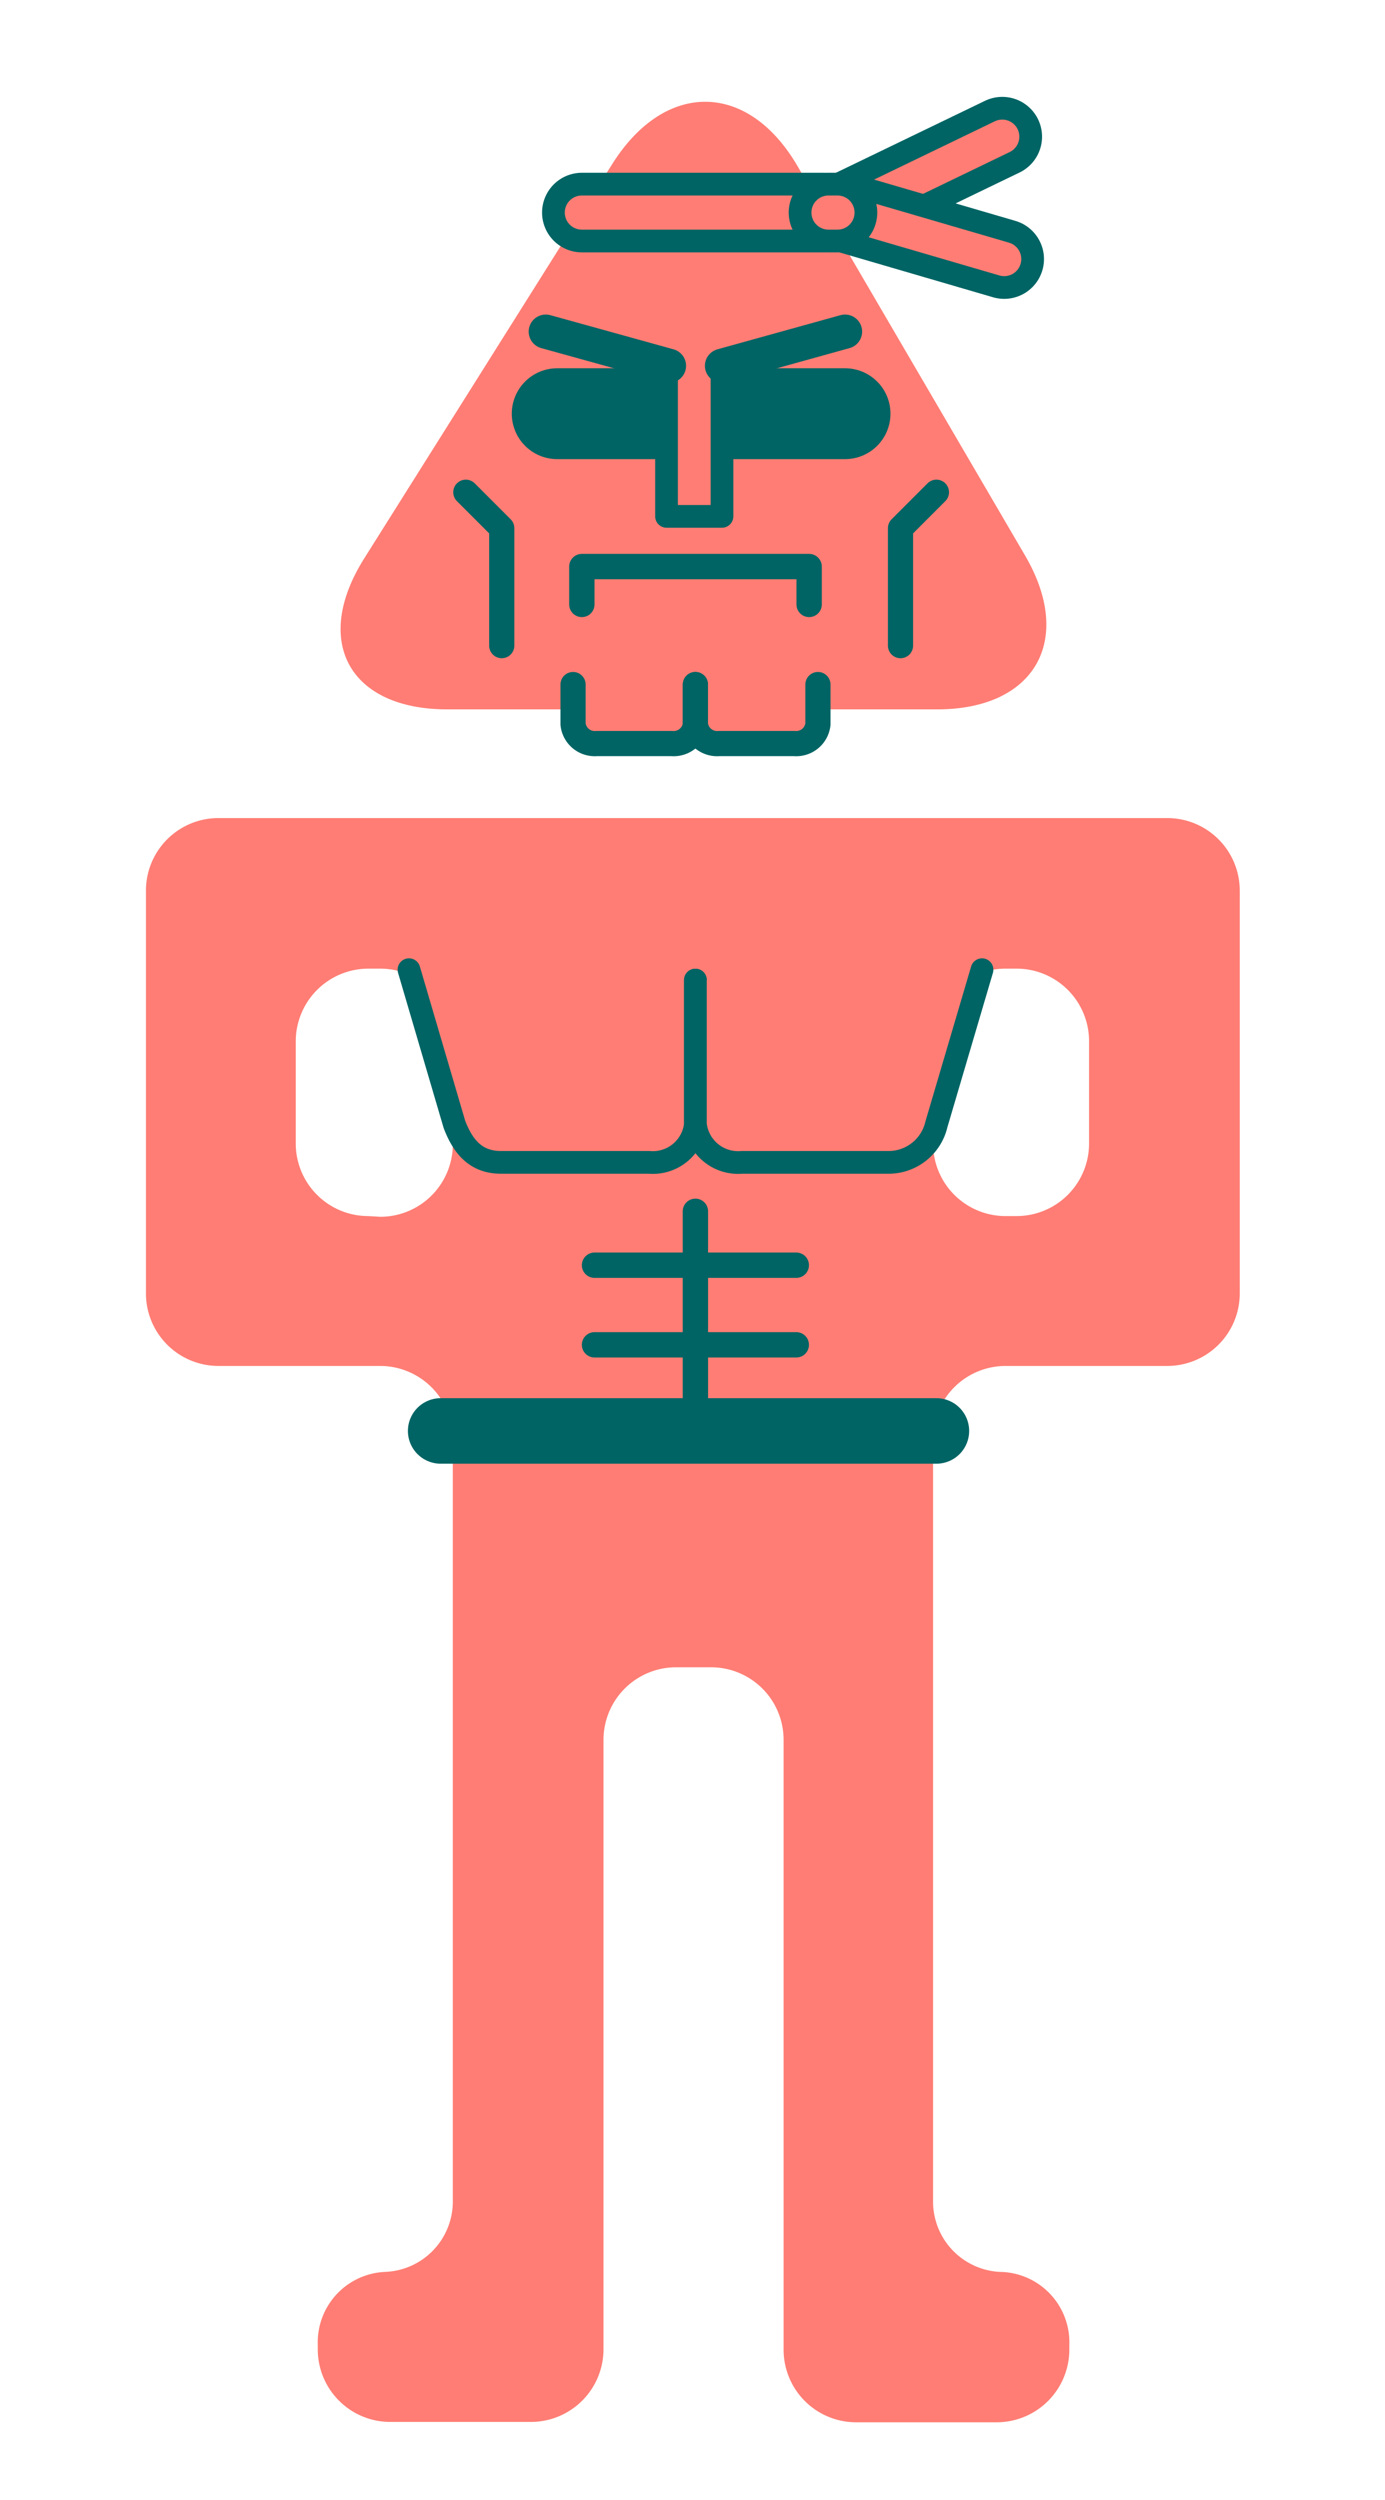 <svg id="圖層_1" data-name="圖層 1" xmlns="http://www.w3.org/2000/svg" viewBox="0 0 78.67 141.96"><defs><style>.cls-1,.cls-4,.cls-5{fill:#ff7d74;}.cls-2,.cls-3,.cls-6,.cls-7,.cls-8,.cls-9{fill:none;}.cls-2,.cls-3,.cls-4,.cls-5,.cls-6,.cls-7,.cls-8{stroke:#006464;}.cls-2,.cls-3,.cls-4,.cls-5,.cls-6,.cls-7,.cls-8,.cls-9{stroke-linecap:round;stroke-linejoin:round;}.cls-2{stroke-width:5.16px;}.cls-3{stroke-width:1.44px;}.cls-4{stroke-width:1.43px;}.cls-5{stroke-width:1.29px;}.cls-6,.cls-9{stroke-width:1.94px;}.cls-7{stroke-width:3.72px;}.cls-8{stroke-width:4.52px;}.cls-9{stroke:#ff7d74;}</style></defs><title>Rethink Taiwan_Landing page animation 2</title><path class="cls-1" d="M12.41,46.45a4.12,4.12,0,0,0-4.12,4.11V73.45a4.12,4.12,0,0,0,4.12,4.11H21.6a4.13,4.13,0,0,1,4.12,4.12v43.23A4,4,0,0,1,21.88,129a4,4,0,0,0-3.83,4.12v.28a4.12,4.12,0,0,0,4.11,4.12h8a4.13,4.13,0,0,0,4.12-4.12V98.78a4.12,4.12,0,0,1,4.11-4.11h2a4.12,4.12,0,0,1,4.12,4.11v34.64a4.12,4.12,0,0,0,4.11,4.12h8a4.13,4.13,0,0,0,4.12-4.12v-.28A4,4,0,0,0,56.78,129,4,4,0,0,1,53,124.91V81.68a4.12,4.12,0,0,1,4.11-4.12h9.2a4.12,4.12,0,0,0,4.11-4.11V50.56a4.12,4.12,0,0,0-4.11-4.11Zm8.51,22.6a4.12,4.12,0,0,1-4.12-4.11V59.08A4.13,4.13,0,0,1,20.92,55h.68a4.13,4.13,0,0,1,4.12,4.12v5.86a4.12,4.12,0,0,1-4.12,4.11Zm40.94-4.11a4.12,4.12,0,0,1-4.11,4.11h-.69A4.12,4.12,0,0,1,53,64.94V59.08A4.12,4.12,0,0,1,57.06,55h.69a4.12,4.12,0,0,1,4.11,4.12Z"/><path class="cls-1" d="M34.81,9.26c3-4.71,7.69-4.63,10.49.17L58.23,31.55c2.8,4.8.55,8.73-5,8.73H25.41c-5.56,0-7.69-3.85-4.73-8.56Z"/><line class="cls-2" x1="31.65" y1="23.49" x2="48" y2="23.49"/><polyline class="cls-3" points="33.05 34.32 33.05 32.17 45.96 32.17 45.96 34.32"/><path class="cls-4" d="M32.55,38.87v2.25a1.24,1.24,0,0,0,1.34,1.1h4.27a1.24,1.24,0,0,0,1.34-1.1V38.87"/><path class="cls-4" d="M39.5,38.87v2.25a1.24,1.24,0,0,0,1.34,1.1h4.28a1.24,1.24,0,0,0,1.34-1.1V38.87"/><path class="cls-5" d="M23.23,55.06l2.58,8.78C26.28,65.07,27,66,28.45,66h8.42a2.43,2.43,0,0,0,2.63-2.16V55.65"/><path class="cls-5" d="M39.5,55.65v8.19A2.44,2.44,0,0,0,42.14,66h8.41a2.79,2.79,0,0,0,2.64-2.16l2.59-8.78"/><polyline class="cls-4" points="53.19 27.95 51.15 29.99 51.15 36.66"/><polyline class="cls-4" points="26.46 27.95 28.5 29.99 28.5 36.66"/><polyline class="cls-5" points="37.86 20.77 37.86 29.32 41.01 29.32 41.01 20.77"/><line class="cls-6" x1="41.01" y1="20.77" x2="48" y2="18.83"/><line class="cls-6" x1="38" y1="20.77" x2="31" y2="18.83"/><line class="cls-3" x1="39.5" y1="68.78" x2="39.5" y2="80.88"/><line class="cls-3" x1="33.77" y1="71.84" x2="45.23" y2="71.84"/><line class="cls-3" x1="33.77" y1="76.36" x2="45.23" y2="76.36"/><line class="cls-7" x1="25.03" y1="81.25" x2="53.19" y2="81.25"/><line class="cls-8" x1="33.05" y1="12.07" x2="46.8" y2="12.07"/><line class="cls-9" x1="33.05" y1="12.07" x2="46.8" y2="12.07"/><line class="cls-8" x1="48" y1="12.07" x2="56.93" y2="7.76"/><line class="cls-9" x1="48" y1="12.07" x2="56.93" y2="7.76"/><line class="cls-8" x1="57.04" y1="14.71" x2="48" y2="12.07"/><line class="cls-9" x1="57.04" y1="14.71" x2="48" y2="12.07"/><line class="cls-8" x1="47.06" y1="12.07" x2="47.57" y2="12.07"/><line class="cls-9" x1="47.06" y1="12.07" x2="47.57" y2="12.07"/></svg>